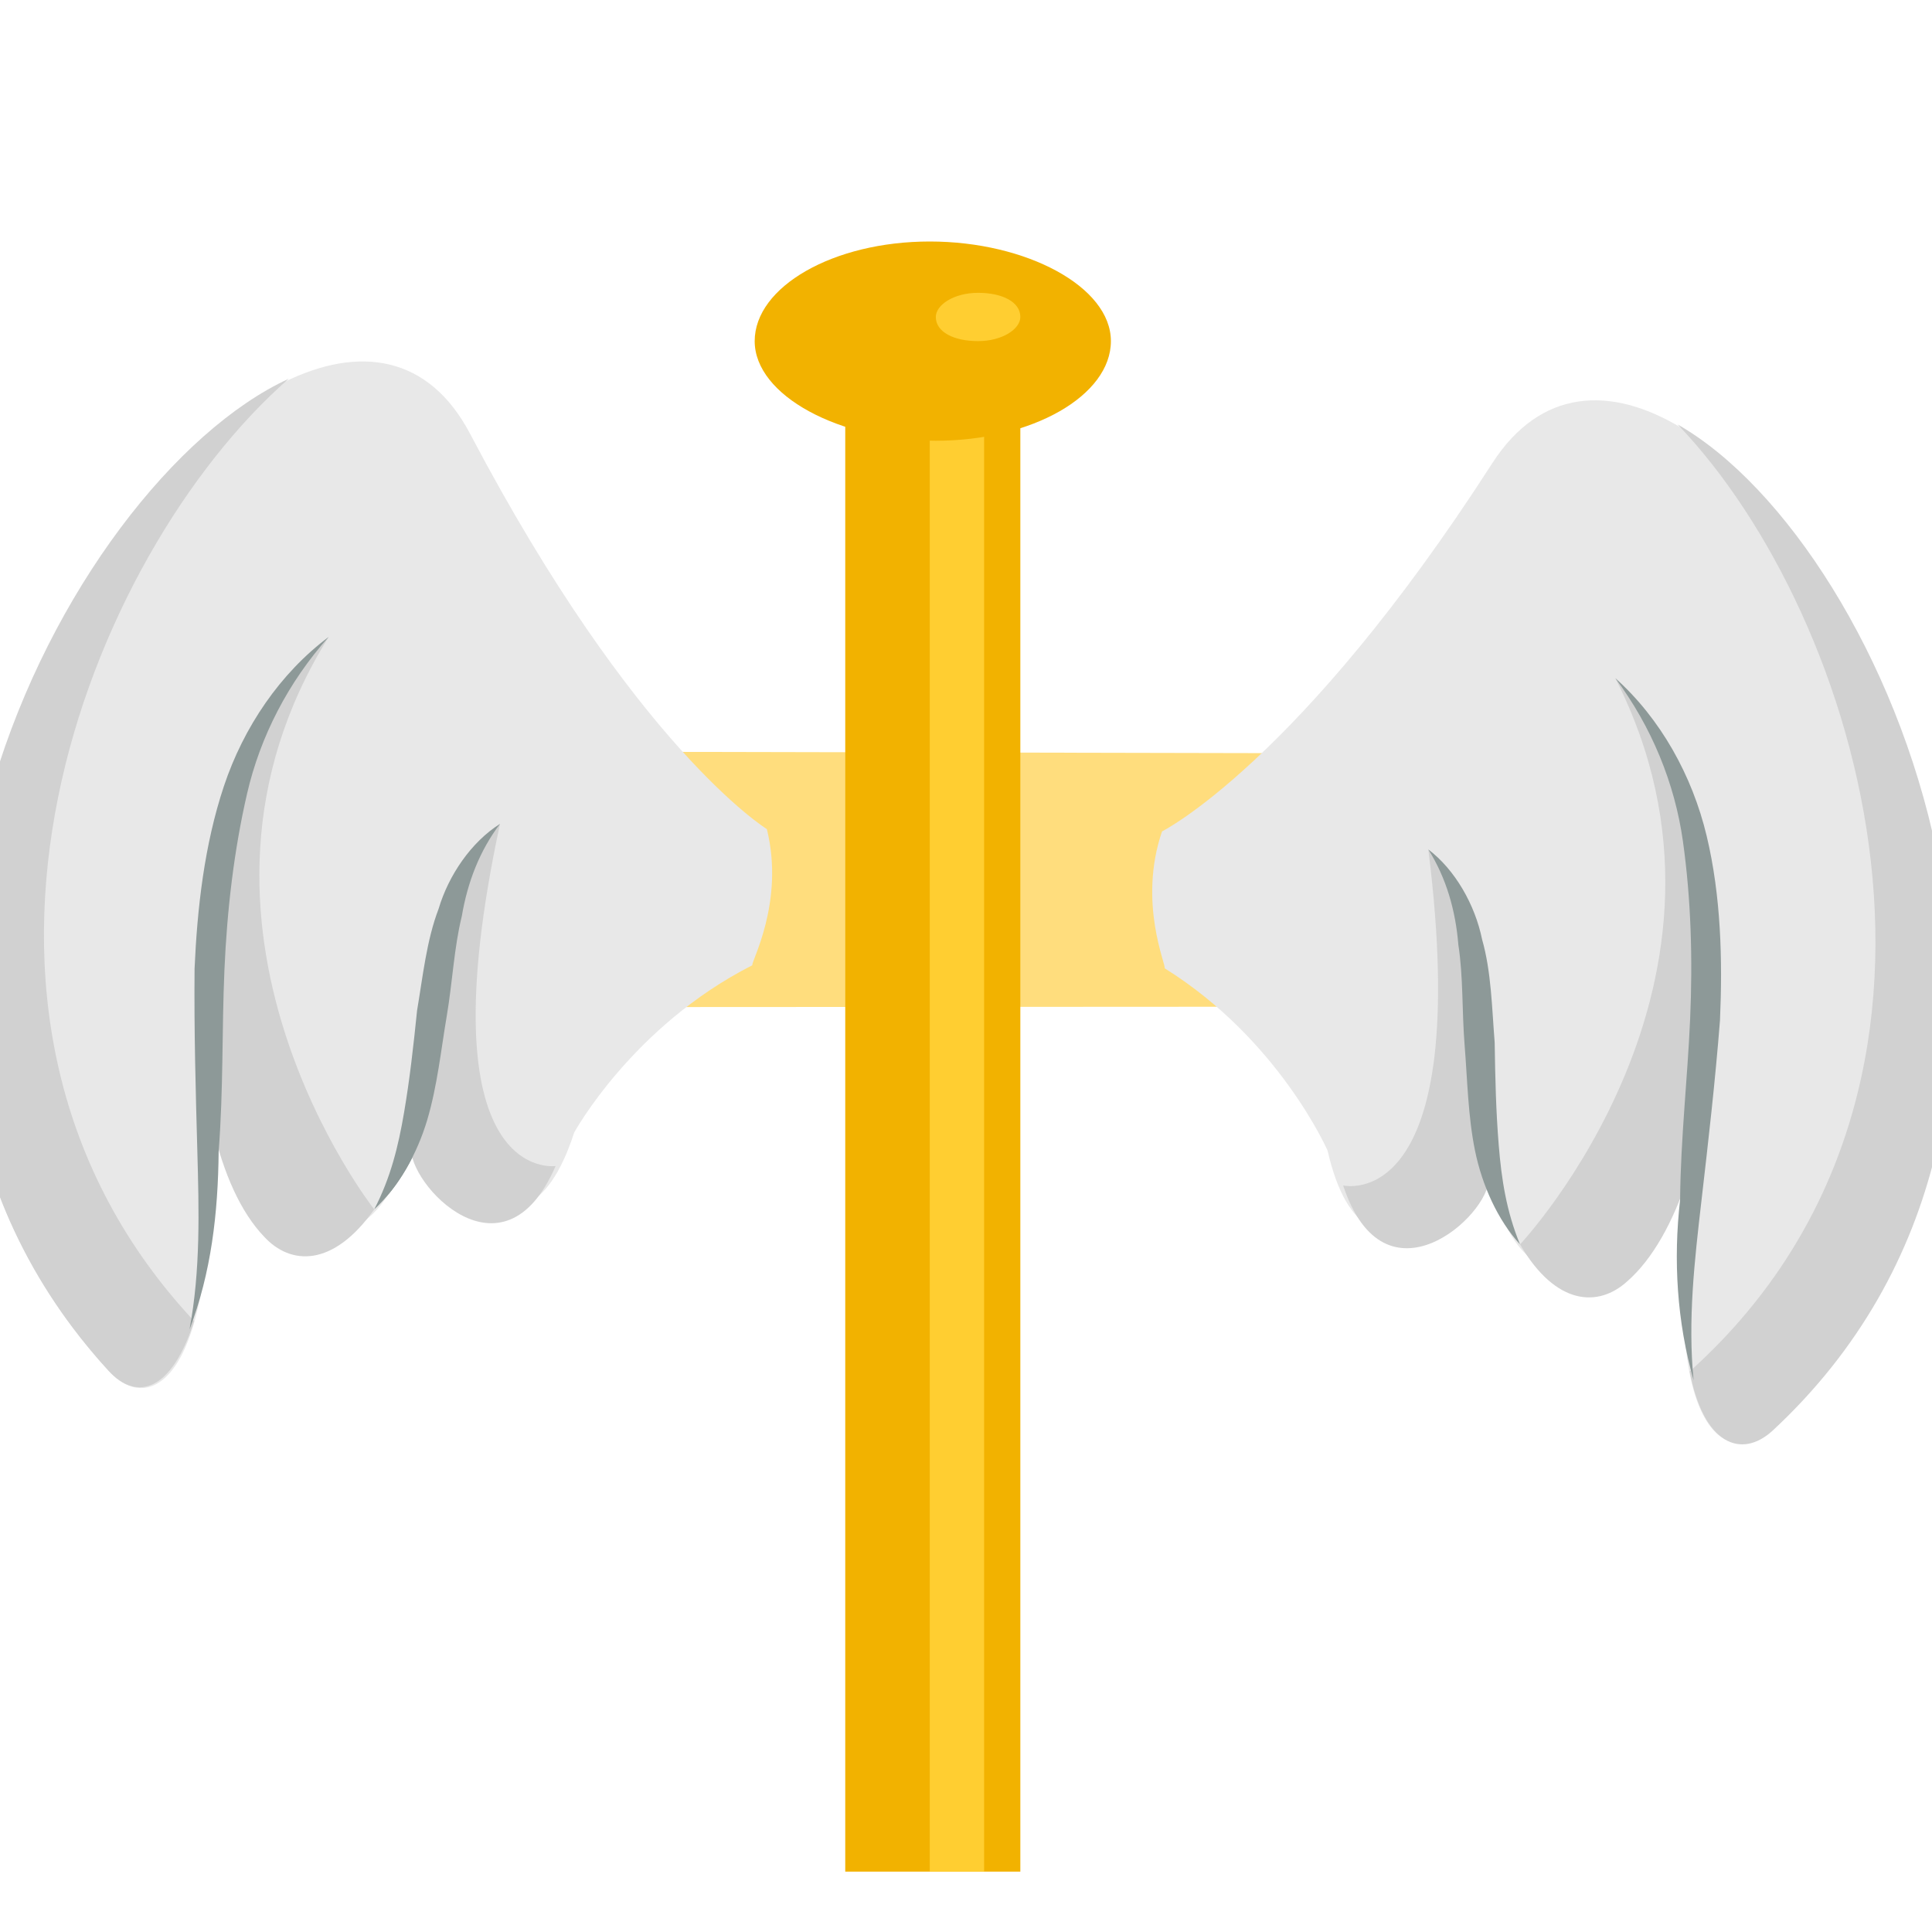 <svg xmlns="http://www.w3.org/2000/svg" xmlns:xlink="http://www.w3.org/1999/xlink" viewBox="0 0 64 64">
    <title>Staff Of Hermes</title>
	<g transform="rotate(-42.5 32,32)" id="wings">
		<path fill="#ffdd7d" d="M21.8 24.5l18.9 17.3c2.2-1.8 4.2-3.7 6.2-5.7L28.1 18.8c-2 1.9-4.1 3.8-6.3 5.7"/>
		<path fill="#dbb471" d="M40.8 49.4c2.1-1.6 4.2-3.3 6.2-5V36c-2 2-4.1 3.9-6.2 5.7v7.7"/>
		<path id="a" fill="#8d9998" d="M12.1 24.7c1.1-.4 2-1 2.9-1.7.9-.7 1.7-1.4 2.6-2.2.9-.7 1.8-1.5 2.8-2 1-.6 2.3-.9 3.4-.7-1.1.2-2.1.7-3 1.4-.9.6-1.7 1.4-2.6 2.1-.9.7-1.8 1.5-2.8 2.1-1 .6-2.2 1-3.3 1"/>
		<path fill="#e8e8e8" d="M39.8 33.1s4.9 1.4 16.3-1.6 6 29.8-14.8 29.8c-2.3 0-2.4-2.9 4-8.1 0 0-9 2.1-5.1-4.6 0 0-6.4 1.1-3.5-4 0 0 1.3-3.8.1-8.1.1 0 .8-2.2 3-3.4"/>
		<g fill="#d1d1d1">
			<path d="M61.5 34.7c.2 8.8-6.8 23.4-20.7 23.4h-.2c-1.3 2.1-.7 3.3.7 3.3 15.8-.1 22.7-18.9 20.2-26.7"/>
			<path d="M54.3 39.5c-3 10.8-15 11.7-15 11.7-.5 2.3.5 3.3 1.8 3.3 4.4.1 12.6-7.2 13.2-15M45.9 39.5c-7.1 10-9.6 6.3-9.6 6.3-1.8 4 2.9 4 3.7 3.1 2.3-2.5 6-7.7 5.9-9.4"/>
		</g>
		<g fill="#8d9998">
			<path d="M40.5 58.4c1.2-1.6 2.7-2.9 4.2-4.2 1.5-1.3 3-2.6 4.5-4 1.4-1.4 2.8-3 3.8-4.8 1-1.8 1.5-3.9 1.3-5.9-.2 2-.9 3.9-2 5.5s-2.4 3.1-3.8 4.5-2.9 2.7-4.3 4.2c-1.5 1.3-2.8 2.9-3.7 4.7M39.3 51.2c.4-1.1 1-2 1.7-2.9.7-.9 1.4-1.7 2.2-2.6.7-.9 1.5-1.8 2-2.8.6-1 .9-2.3.7-3.4-.2 1.1-.7 2.1-1.4 3-.6.9-1.4 1.7-2.1 2.6-.7.9-1.5 1.8-2.1 2.8-.6 1-1 2.2-1 3.3"/>
		</g>
		<path fill="#e8e8e8" d="M30.2 24.2s-1.4-4.9 1.6-16.3S2 1.9 2 22.7c0 2.3 2.9 2.4 8.1-4 0 0-2.1 9 4.6 5.1 0 0-1.1 6.4 4 3.5 0 0 3.8-1.3 8.1-.1 0-.1 2.2-.8 3.4-3"/>
		<g fill="#d1d1d1">
			<path d="M28.6 2.5C19.8 2.3 5.2 9.3 5.2 23.2v.2c-2.1 1.2-3.2.7-3.2-.7C2 6.9 20.8 0 28.6 2.5"/>
			<path d="M23.8 9.7c-10.8 3-11.7 15-11.7 15-2.3.5-3.3-.5-3.3-1.8-.1-4.4 7.2-12.6 15-13.2M23.8 18.1c-10 7.1-6.3 9.6-6.3 9.6-4 1.8-4-2.9-3.1-3.7 2.5-2.3 7.7-6 9.4-5.9"/>
		</g>
		<path fill="#8d9998" d="M4.9 23.5c1.6-1.2 2.9-2.7 4.2-4.2 1.3-1.5 2.6-3 4-4.5 1.4-1.4 3-2.8 4.8-3.8 1.8-1 3.9-1.5 5.9-1.3-2 .2-3.9.9-5.5 2s-3.1 2.4-4.5 3.8-2.7 2.9-4.2 4.3c-1.4 1.5-2.9 2.8-4.7 3.7"/>
		<use xlink:href="#a"/>
	</g>
	<g id="staff" transform="translate(21,0) scale(2,1)">
		<path fill="#f2b200" d="M3.5 11.3h2.9V62H3.5z"/>
		<path fill="#ffce31" d="M4.9 12.6h.9V62h-.9z"/>
		<path fill="#f2b200" d="M7.9 11.3c0 1.8-1.3 3.3-2.9 3.3s-3-1.5-3-3.3S3.3 8 4.9 8s3 1.5 3 3.3"/>
		<path fill="#ffce31" d="M6.4 10.5c0-.5-.3-.8-.7-.8-.4 0-.7.4-.7.8 0 .5.3.8.7.8.4 0 .7-.4.7-.8"/>
	</g>
</svg>